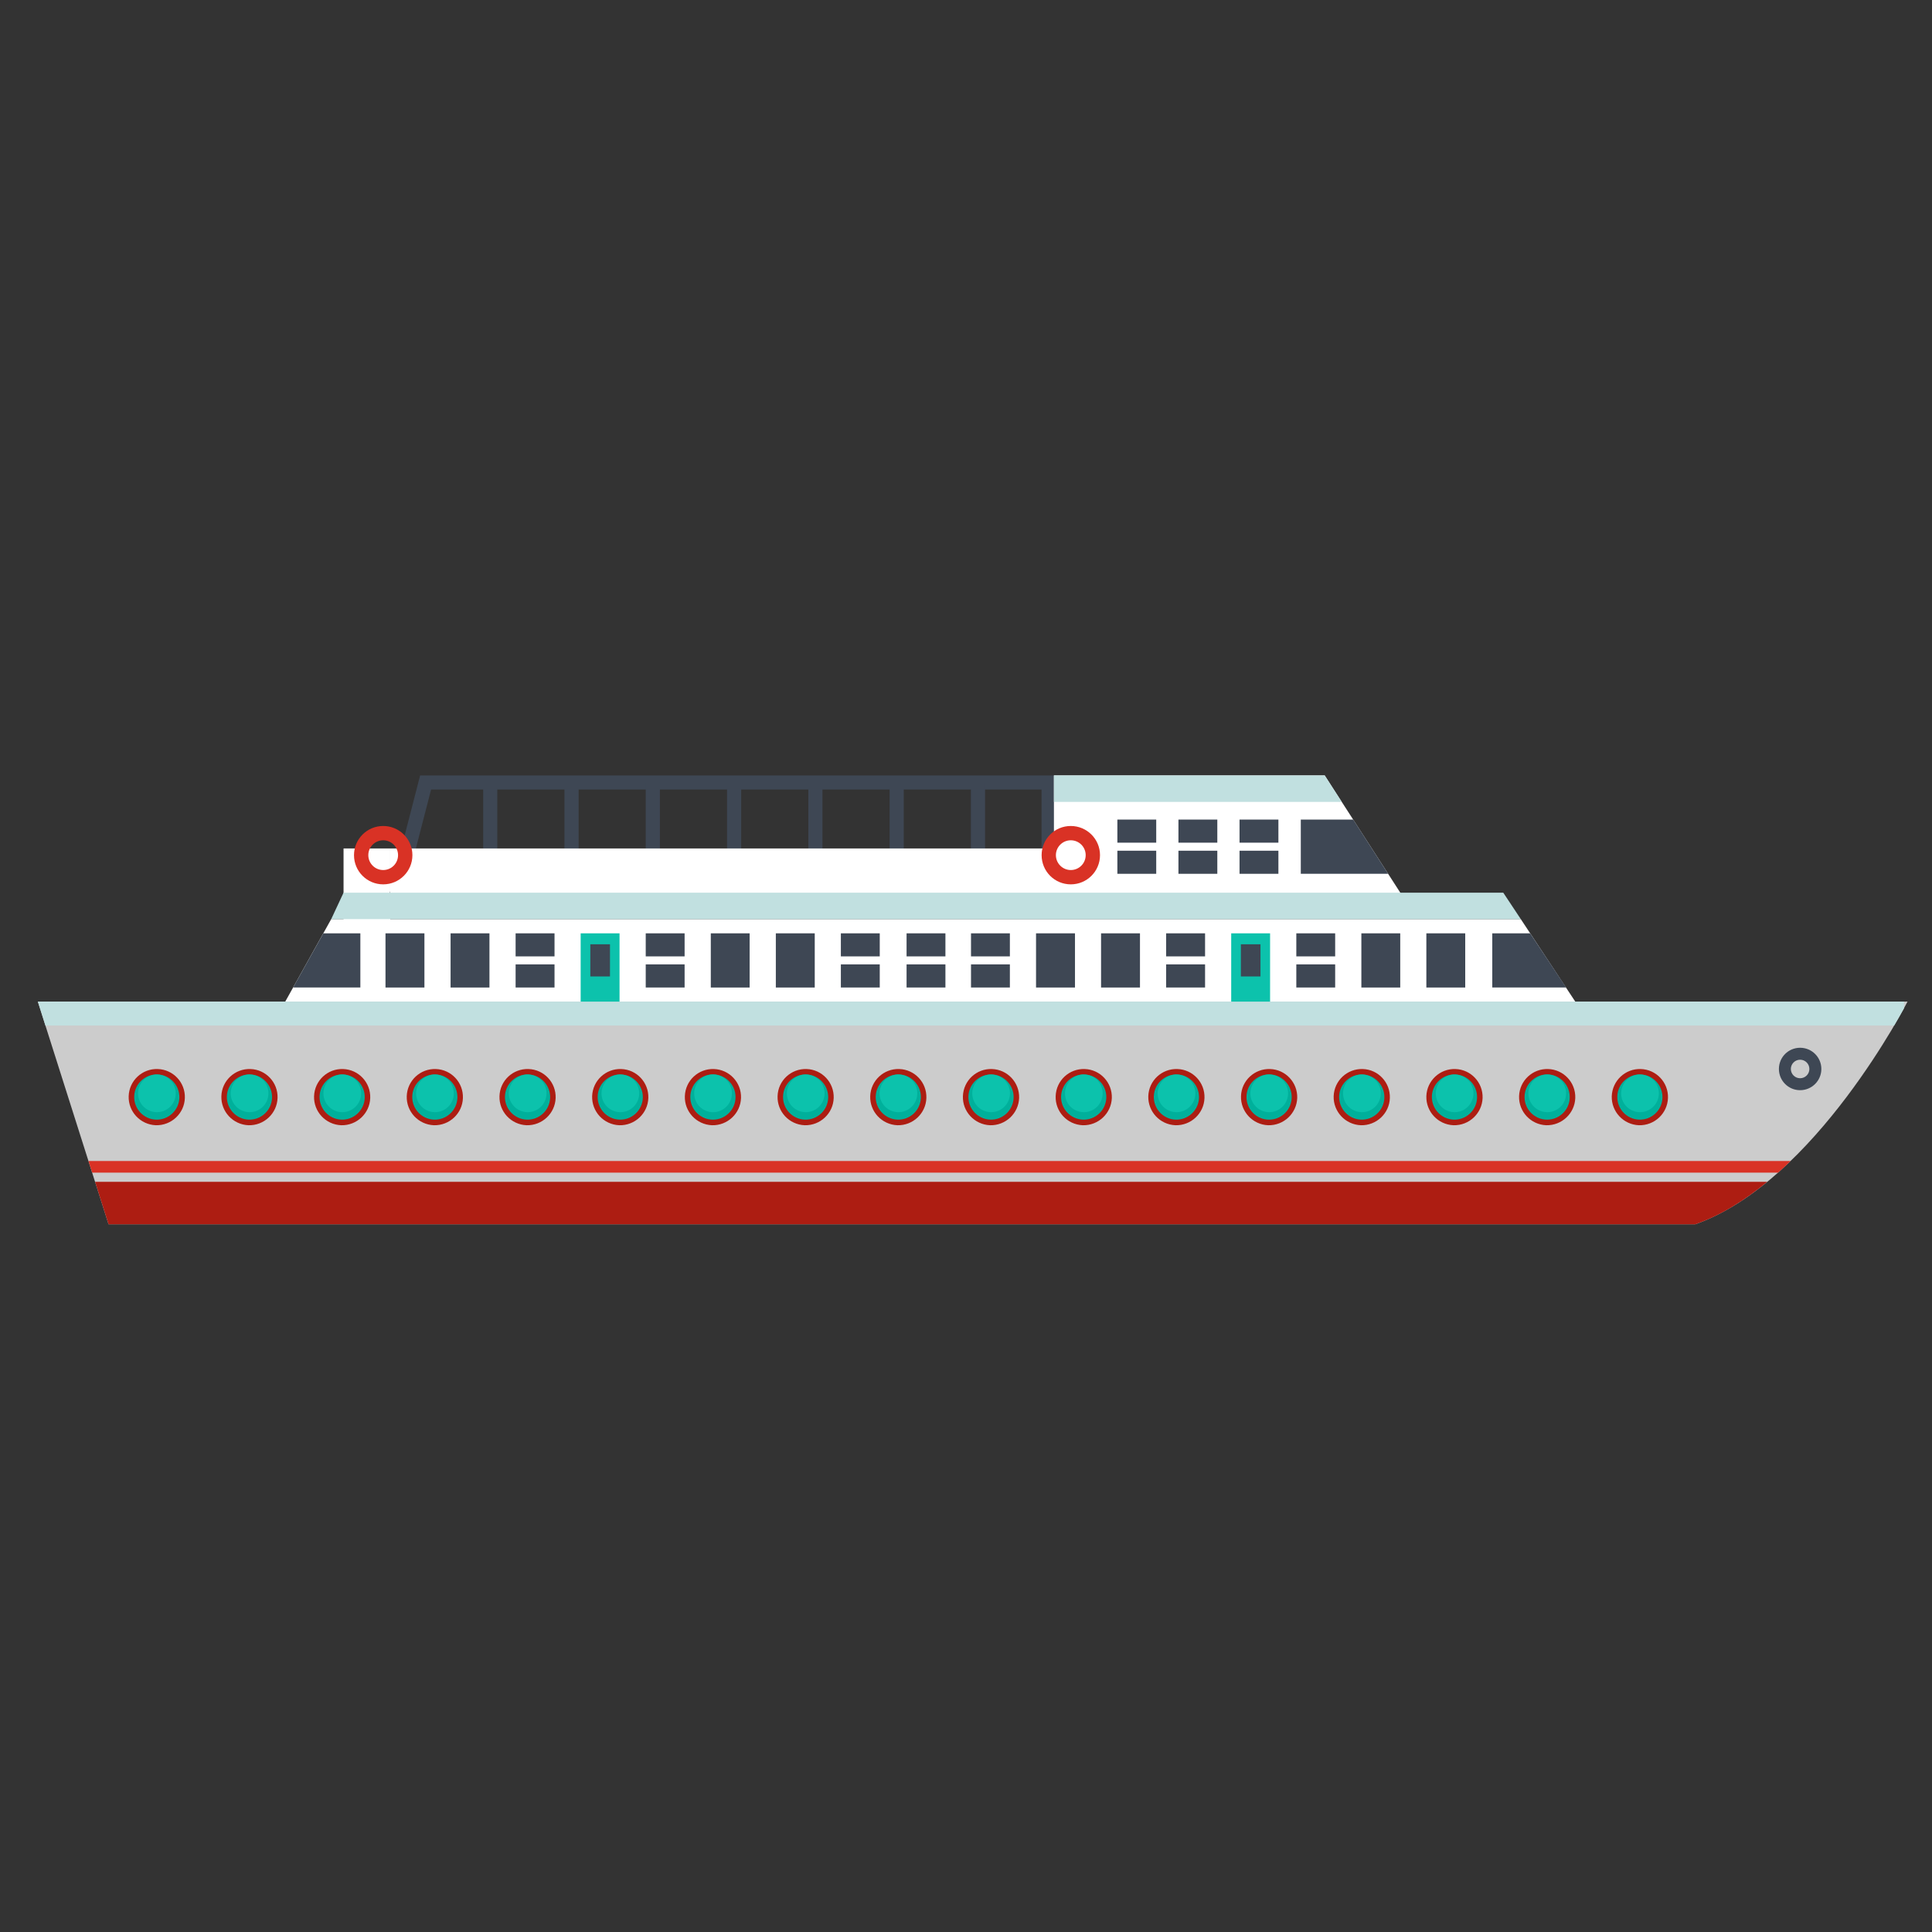 <?xml version="1.0" encoding="utf-8"?>
<!-- Generator: Adobe Illustrator 16.0.0, SVG Export Plug-In . SVG Version: 6.00 Build 0)  -->
<!DOCTYPE svg PUBLIC "-//W3C//DTD SVG 1.1//EN" "http://www.w3.org/Graphics/SVG/1.1/DTD/svg11.dtd">
<svg version="1.1" id="Layer_1" xmlns="http://www.w3.org/2000/svg" xmlns:xlink="http://www.w3.org/1999/xlink" x="0px" y="0px"
	 width="100px" height="100px" viewBox="0 0 100 100" enable-background="new 0 0 100 100" xml:space="preserve">
<rect x="0" y="0" width="100" height="100" fill="#333333" stroke="none"/>
<g>
	<g>
		<rect x="17.782" y="43.916" fill="#FFFFFF" width="2.417" height="4.961"/>
	</g>
	<g>
		<path fill="#3E4754" d="M21.746,40.137h32.895v6.403H20.094L21.746,40.137z M53.91,40.867H22.313l-1.276,4.94H53.91V40.867z"/>
	</g>
	<g>
		<path fill="#CCCCCC" d="M98.733,51.843c0,0-4.755,9.327-10.979,11.524H5.618l-3.66-11.524H98.733z"/>
	</g>
	<g>
		<polygon fill="#FFFFFF" points="68.567,40.137 72.695,46.54 54.551,46.54 54.551,40.137 		"/>
	</g>
	<g>
		<rect x="50.254" y="40.501" fill="#3E4754" width="0.732" height="3.842"/>
	</g>
	<g>
		<rect x="46.046" y="40.501" fill="#3E4754" width="0.732" height="3.842"/>
	</g>
	<g>
		<rect x="41.84" y="40.501" fill="#3E4754" width="0.73" height="3.842"/>
	</g>
	<g>
		<rect x="37.631" y="40.501" fill="#3E4754" width="0.733" height="3.842"/>
	</g>
	<g>
		<rect x="33.423" y="40.501" fill="#3E4754" width="0.733" height="3.842"/>
	</g>
	<g>
		<rect x="29.217" y="40.501" fill="#3E4754" width="0.733" height="3.842"/>
	</g>
	<g>
		<rect x="25.009" y="40.501" fill="#3E4754" width="0.731" height="3.842"/>
	</g>
	<g>
		<path fill="#AD1D12" d="M91.473,61.17c-1.153,0.951-2.402,1.734-3.718,2.197H5.618L4.921,61.17H91.473z"/>
	</g>
	<g>
		<path fill="#D93225" d="M4.579,60.094h88.102c-0.212,0.209-0.43,0.406-0.646,0.602H4.77L4.579,60.094z"/>
	</g>
	<g>
		<polygon fill="#FFFFFF" points="81.536,51.843 78.717,47.574 58.84,47.574 17.143,47.574 14.764,51.843 		"/>
	</g>
	<g>
		<path fill="#C1E0E0" d="M98.551,52.189c-0.117,0.209-0.285,0.513-0.508,0.891H2.351l-0.392-1.237h96.592V52.189z"/>
	</g>
	<g>
		<polygon fill="#C1E0E0" points="54.551,41.508 54.551,40.137 68.567,40.137 69.449,41.508 		"/>
	</g>
	<g>
		<rect x="20.199" y="43.916" fill="#FFFFFF" width="34.442" height="2.625"/>
	</g>
	<g>
		<polygon fill="#C1E0E0" points="78.717,47.574 17.143,47.574 17.782,46.205 77.809,46.205 		"/>
	</g>
	<g>
		<polygon fill="#3E4754" points="70.042,42.421 67.329,42.421 67.329,45.228 71.849,45.228 		"/>
	</g>
	<g>
		<rect x="73.828" y="48.309" fill="#3E4754" width="2.012" height="2.805"/>
	</g>
	<g>
		<rect x="70.464" y="48.309" fill="#3E4754" width="2.012" height="2.805"/>
	</g>
	<g>
		<rect x="63.727" y="48.309" fill="#0CC2AC" width="2.012" height="3.534"/>
	</g>
	<g>
		<rect x="64.227" y="48.876" fill="#3E4754" width="1.015" height="1.665"/>
	</g>
	<g>
		<rect x="60.359" y="48.309" fill="#3E4754" width="2.015" height="1.193"/>
	</g>
	<g>
		<rect x="60.359" y="49.916" fill="#3E4754" width="2.015" height="1.197"/>
	</g>
	<g>
		<rect x="33.423" y="48.309" fill="#3E4754" width="2.012" height="1.193"/>
	</g>
	<g>
		<rect x="33.423" y="49.916" fill="#3E4754" width="2.012" height="1.197"/>
	</g>
	<g>
		<rect x="50.259" y="48.309" fill="#3E4754" width="2.012" height="1.193"/>
	</g>
	<g>
		<rect x="50.259" y="49.916" fill="#3E4754" width="2.012" height="1.197"/>
	</g>
	<g>
		<rect x="64.158" y="42.421" fill="#3E4754" width="2.012" height="1.196"/>
	</g>
	<g>
		<rect x="64.158" y="44.033" fill="#3E4754" width="2.012" height="1.195"/>
	</g>
	<g>
		<rect x="60.996" y="42.421" fill="#3E4754" width="2.012" height="1.196"/>
	</g>
	<g>
		<rect x="60.996" y="44.033" fill="#3E4754" width="2.012" height="1.195"/>
	</g>
	<g>
		<rect x="57.835" y="42.421" fill="#3E4754" width="2.011" height="1.196"/>
	</g>
	<g>
		<rect x="57.835" y="44.033" fill="#3E4754" width="2.011" height="1.195"/>
	</g>
	<g>
		<rect x="46.924" y="48.309" fill="#3E4754" width="2.011" height="1.193"/>
	</g>
	<g>
		<rect x="46.924" y="49.916" fill="#3E4754" width="2.011" height="1.197"/>
	</g>
	<g>
		<rect x="43.523" y="48.309" fill="#3E4754" width="2.013" height="1.193"/>
	</g>
	<g>
		<rect x="43.523" y="49.916" fill="#3E4754" width="2.013" height="1.197"/>
	</g>
	<g>
		<rect x="26.688" y="48.309" fill="#3E4754" width="2.014" height="1.193"/>
	</g>
	<g>
		<rect x="26.688" y="49.916" fill="#3E4754" width="2.014" height="1.197"/>
	</g>
	<g>
		<rect x="67.097" y="48.309" fill="#3E4754" width="2.011" height="1.193"/>
	</g>
	<g>
		<rect x="67.097" y="49.916" fill="#3E4754" width="2.011" height="1.197"/>
	</g>
	<g>
		<rect x="56.991" y="48.309" fill="#3E4754" width="2.014" height="2.805"/>
	</g>
	<g>
		<rect x="53.625" y="48.309" fill="#3E4754" width="2.016" height="2.805"/>
	</g>
	<g>
		<rect x="40.157" y="48.309" fill="#3E4754" width="2.014" height="2.805"/>
	</g>
	<g>
		<rect x="36.791" y="48.309" fill="#3E4754" width="2.01" height="2.805"/>
	</g>
	<g>
		<rect x="30.055" y="48.309" fill="#0CC2AC" width="2.012" height="3.534"/>
	</g>
	<g>
		<rect x="30.555" y="48.876" fill="#3E4754" width="1.017" height="1.665"/>
	</g>
	<g>
		<rect x="23.322" y="48.309" fill="#3E4754" width="2.012" height="2.805"/>
	</g>
	<g>
		<rect x="19.953" y="48.309" fill="#3E4754" width="2.015" height="2.805"/>
	</g>
	<g>
		<path fill="#D93225" d="M53.914,44.262c0,0.837,0.673,1.512,1.51,1.512c0.836,0,1.512-0.675,1.512-1.512
			c0-0.831-0.676-1.509-1.512-1.509C54.587,42.752,53.914,43.431,53.914,44.262z M54.653,44.262c0-0.424,0.347-0.769,0.771-0.769
			c0.427,0,0.771,0.345,0.771,0.769c0,0.427-0.345,0.771-0.771,0.771C55,45.033,54.653,44.688,54.653,44.262z"/>
	</g>
	<g>
		<path fill="#D93225" d="M18.323,44.262c0,0.837,0.676,1.512,1.511,1.512s1.512-0.675,1.512-1.512c0-0.831-0.676-1.509-1.512-1.509
			S18.323,43.431,18.323,44.262z M19.064,44.262c0-0.424,0.346-0.769,0.77-0.769c0.425,0,0.769,0.345,0.769,0.769
			c0,0.427-0.343,0.771-0.769,0.771C19.41,45.033,19.064,44.688,19.064,44.262z"/>
	</g>
	<g>
		<g>
			<path fill="#AD1D12" d="M83.424,56.738c-0.023,0.801,0.604,1.473,1.406,1.504c0.806,0.021,1.478-0.611,1.504-1.41
				c0.028-0.803-0.604-1.475-1.407-1.499C84.127,55.305,83.455,55.932,83.424,56.738z"/>
		</g>
		<g>
			<path fill="#00B09B" d="M83.711,56.746c-0.02,0.645,0.481,1.184,1.131,1.207c0.647,0.021,1.188-0.486,1.207-1.133
				c0.018-0.645-0.487-1.186-1.136-1.205C84.271,55.594,83.731,56.1,83.711,56.746z"/>
		</g>
		<g>
			<path fill="#0CC2AC" d="M83.909,56.559c-0.018,0.541,0.407,0.988,0.945,1.006c0.538,0.02,0.99-0.404,1.008-0.943
				c0.019-0.541-0.405-0.988-0.949-1.006C84.379,55.596,83.933,56.02,83.909,56.559z"/>
		</g>
	</g>
	<g>
		<g>
			<path fill="#AD1D12" d="M78.627,56.738c-0.024,0.801,0.605,1.473,1.405,1.504c0.803,0.021,1.476-0.611,1.504-1.41
				c0.026-0.803-0.605-1.475-1.407-1.499C79.33,55.305,78.653,55.932,78.627,56.738z"/>
		</g>
		<g>
			<circle fill="#00B09B" cx="80.08" cy="56.783" r="1.17"/>
		</g>
		<g>
			<path fill="#0CC2AC" d="M79.108,56.559c-0.015,0.541,0.406,0.988,0.948,1.006c0.537,0.02,0.991-0.404,1.005-0.943
				c0.019-0.541-0.405-0.988-0.943-1.006C79.581,55.596,79.132,56.02,79.108,56.559z"/>
		</g>
	</g>
	<g>
		<g>
			<path fill="#AD1D12" d="M73.828,56.738c-0.025,0.801,0.604,1.473,1.406,1.504c0.805,0.021,1.477-0.611,1.505-1.41
				c0.025-0.803-0.604-1.475-1.407-1.499C74.535,55.305,73.855,55.932,73.828,56.738z"/>
		</g>
		<g>
			<path fill="#00B09B" d="M74.113,56.746c-0.017,0.645,0.487,1.184,1.134,1.207c0.643,0.021,1.185-0.486,1.206-1.133
				c0.019-0.645-0.485-1.186-1.134-1.205C74.674,55.594,74.137,56.1,74.113,56.746z"/>
		</g>
		<g>
			<path fill="#0CC2AC" d="M74.317,56.559c-0.022,0.541,0.402,0.988,0.941,1.006c0.536,0.02,0.989-0.404,1.008-0.943
				c0.018-0.541-0.407-0.988-0.947-1.006C74.781,55.596,74.335,56.02,74.317,56.559z"/>
		</g>
	</g>
	<g>
		<g>
			<path fill="#AD1D12" d="M69.03,56.738c-0.024,0.801,0.605,1.473,1.409,1.504c0.801,0.021,1.477-0.611,1.5-1.41
				c0.026-0.803-0.603-1.475-1.401-1.499C69.733,55.305,69.059,55.932,69.03,56.738z"/>
		</g>
		<g>
			<path fill="#00B09B" d="M69.313,56.746c-0.017,0.645,0.49,1.184,1.134,1.207c0.647,0.021,1.188-0.486,1.208-1.133
				c0.02-0.645-0.488-1.186-1.134-1.205C69.875,55.594,69.336,56.1,69.313,56.746z"/>
		</g>
		<g>
			<path fill="#0CC2AC" d="M69.517,56.559c-0.018,0.541,0.406,0.988,0.947,1.006c0.533,0.02,0.988-0.404,1.006-0.943
				c0.017-0.541-0.408-0.988-0.948-1.006C69.986,55.596,69.536,56.02,69.517,56.559z"/>
		</g>
	</g>
	<g>
		<g>
			<path fill="#AD1D12" d="M64.234,56.738c-0.025,0.801,0.604,1.473,1.405,1.504c0.805,0.021,1.475-0.611,1.505-1.41
				c0.024-0.803-0.605-1.475-1.407-1.499C64.937,55.305,64.258,55.932,64.234,56.738z"/>
		</g>
		<g>
			<circle fill="#00B09B" cx="65.688" cy="56.783" r="1.171"/>
		</g>
		<g>
			<path fill="#0CC2AC" d="M64.72,56.559c-0.02,0.541,0.407,0.988,0.945,1.006c0.533,0.02,0.988-0.404,1.006-0.943
				c0.018-0.541-0.409-0.988-0.947-1.006C65.188,55.596,64.741,56.02,64.72,56.559z"/>
		</g>
	</g>
	<g>
		<g>
			<path fill="#AD1D12" d="M59.436,56.738c-0.023,0.801,0.603,1.473,1.408,1.504c0.801,0.021,1.475-0.611,1.5-1.41
				c0.028-0.803-0.604-1.475-1.404-1.499C60.136,55.305,59.462,55.932,59.436,56.738z"/>
		</g>
		<g>
			<path fill="#00B09B" d="M59.721,56.746c-0.019,0.645,0.487,1.184,1.131,1.207c0.646,0.021,1.187-0.486,1.209-1.133
				c0.017-0.645-0.485-1.186-1.136-1.205C60.281,55.594,59.741,56.1,59.721,56.746z"/>
		</g>
		<g>
			<path fill="#0CC2AC" d="M59.921,56.559c-0.019,0.541,0.404,0.988,0.945,1.006c0.537,0.02,0.989-0.404,1.007-0.943
				c0.017-0.541-0.407-0.988-0.948-1.006C60.391,55.596,59.94,56.02,59.921,56.559z"/>
		</g>
	</g>
	<g>
		<g>
			<path fill="#AD1D12" d="M54.641,56.738c-0.028,0.801,0.602,1.473,1.402,1.504c0.805,0.021,1.477-0.611,1.505-1.41
				c0.025-0.803-0.604-1.475-1.405-1.499C55.341,55.305,54.666,55.932,54.641,56.738z"/>
		</g>
		<g>
			<path fill="#00B09B" d="M54.921,56.746c-0.02,0.645,0.488,1.184,1.134,1.207c0.646,0.021,1.186-0.486,1.208-1.133
				c0.019-0.645-0.487-1.186-1.135-1.205C55.481,55.594,54.947,56.1,54.921,56.746z"/>
		</g>
		<g>
			<path fill="#0CC2AC" d="M55.124,56.559c-0.018,0.541,0.406,0.988,0.943,1.006c0.539,0.02,0.991-0.404,1.005-0.943
				c0.022-0.541-0.406-0.988-0.944-1.006C55.592,55.596,55.143,56.02,55.124,56.559z"/>
		</g>
	</g>
	<g>
		<g>
			<path fill="#AD1D12" d="M49.84,56.738c-0.029,0.801,0.606,1.473,1.406,1.504c0.802,0.021,1.475-0.611,1.504-1.41
				c0.024-0.803-0.605-1.475-1.41-1.499C50.542,55.305,49.867,55.932,49.84,56.738z"/>
		</g>
		<g>
			<path fill="#00B09B" d="M50.124,56.746c-0.019,0.645,0.489,1.184,1.134,1.207c0.643,0.021,1.185-0.486,1.207-1.133
				c0.019-0.645-0.486-1.186-1.133-1.205C50.684,55.594,50.147,56.1,50.124,56.746z"/>
		</g>
		<g>
			<path fill="#0CC2AC" d="M50.324,56.559c-0.017,0.541,0.408,0.988,0.945,1.006c0.538,0.02,0.989-0.404,1.006-0.943
				c0.019-0.541-0.404-0.988-0.943-1.006C50.797,55.596,50.346,56.02,50.324,56.559z"/>
		</g>
	</g>
	<g>
		<g>
			<path fill="#AD1D12" d="M45.042,56.738c-0.026,0.801,0.604,1.473,1.407,1.504c0.804,0.021,1.475-0.611,1.5-1.41
				c0.026-0.803-0.603-1.475-1.405-1.499C45.745,55.305,45.069,55.932,45.042,56.738z"/>
		</g>
		<g>
			<path fill="#00B09B" d="M45.326,56.746c-0.02,0.645,0.487,1.184,1.132,1.207c0.646,0.021,1.184-0.486,1.208-1.133
				c0.017-0.645-0.487-1.186-1.134-1.205C45.889,55.594,45.351,56.1,45.326,56.746z"/>
		</g>
		<g>
			<path fill="#0CC2AC" d="M45.526,56.559c-0.016,0.541,0.408,0.988,0.945,1.006c0.536,0.02,0.991-0.404,1.007-0.943
				c0.02-0.541-0.406-0.988-0.947-1.006C45.997,55.596,45.548,56.02,45.526,56.559z"/>
		</g>
	</g>
	<g>
		<g>
			<path fill="#AD1D12" d="M40.247,56.738c-0.027,0.801,0.601,1.473,1.404,1.504c0.803,0.021,1.477-0.611,1.501-1.41
				c0.026-0.803-0.604-1.475-1.405-1.499C40.947,55.305,40.271,55.932,40.247,56.738z"/>
		</g>
		<g>
			<path fill="#00B09B" d="M40.53,56.746c-0.021,0.645,0.486,1.184,1.13,1.207c0.647,0.021,1.186-0.486,1.208-1.133
				c0.016-0.645-0.486-1.186-1.134-1.205C41.09,55.594,40.551,56.1,40.53,56.746z"/>
		</g>
		<g>
			<path fill="#0CC2AC" d="M40.729,56.559c-0.018,0.541,0.406,0.988,0.945,1.006c0.538,0.02,0.99-0.404,1.007-0.943
				c0.017-0.541-0.407-0.988-0.946-1.006C41.199,55.596,40.75,56.02,40.729,56.559z"/>
		</g>
	</g>
	<g>
		<g>
			<path fill="#AD1D12" d="M35.448,56.738c-0.027,0.801,0.602,1.473,1.406,1.504c0.801,0.021,1.475-0.611,1.501-1.41
				c0.027-0.803-0.604-1.475-1.406-1.499C36.148,55.305,35.473,55.932,35.448,56.738z"/>
		</g>
		<g>
			<circle fill="#00B09B" cx="36.901" cy="56.783" r="1.171"/>
		</g>
		<g>
			<circle fill="#0CC2AC" cx="36.907" cy="56.59" r="0.977"/>
		</g>
	</g>
	<g>
		<g>
			<path fill="#AD1D12" d="M30.649,56.738c-0.025,0.801,0.603,1.473,1.405,1.504c0.805,0.021,1.478-0.611,1.504-1.41
				c0.026-0.803-0.605-1.475-1.405-1.499C31.352,55.305,30.676,55.932,30.649,56.738z"/>
		</g>
		<g>
			<path fill="#00B09B" d="M30.935,56.746c-0.021,0.645,0.485,1.184,1.131,1.207c0.645,0.021,1.185-0.486,1.208-1.133
				c0.017-0.645-0.487-1.186-1.136-1.205C31.494,55.594,30.955,56.1,30.935,56.746z"/>
		</g>
		<g>
			<path fill="#0CC2AC" d="M31.135,56.559c-0.02,0.541,0.406,0.988,0.945,1.006c0.535,0.02,0.989-0.404,1.005-0.943
				c0.018-0.541-0.406-0.988-0.947-1.006C31.604,55.596,31.153,56.02,31.135,56.559z"/>
		</g>
	</g>
	<g>
		<g>
			<path fill="#AD1D12" d="M25.853,56.738c-0.026,0.801,0.603,1.473,1.404,1.504c0.803,0.021,1.476-0.611,1.503-1.41
				c0.027-0.803-0.604-1.475-1.406-1.499C26.553,55.305,25.877,55.932,25.853,56.738z"/>
		</g>
		<g>
			<path fill="#00B09B" d="M26.136,56.746c-0.02,0.645,0.487,1.184,1.131,1.207c0.646,0.021,1.186-0.486,1.209-1.133
				c0.018-0.645-0.487-1.186-1.135-1.205C26.695,55.594,26.159,56.1,26.136,56.746z"/>
		</g>
		<g>
			<path fill="#0CC2AC" d="M26.336,56.559c-0.017,0.541,0.408,0.988,0.944,1.006c0.537,0.02,0.991-0.404,1.008-0.943
				c0.018-0.541-0.407-0.988-0.947-1.006C26.806,55.596,26.356,56.02,26.336,56.559z"/>
		</g>
	</g>
	<g>
		<g>
			<path fill="#AD1D12" d="M21.053,56.738c-0.026,0.801,0.603,1.473,1.407,1.504c0.802,0.021,1.478-0.611,1.5-1.41
				c0.027-0.803-0.603-1.475-1.404-1.499C21.755,55.305,21.08,55.932,21.053,56.738z"/>
		</g>
		<g>
			<path fill="#00B09B" d="M21.338,56.746c-0.021,0.645,0.486,1.184,1.131,1.207c0.646,0.021,1.186-0.486,1.207-1.133
				c0.019-0.645-0.485-1.186-1.134-1.205C21.899,55.594,21.36,56.1,21.338,56.746z"/>
		</g>
		<g>
			<path fill="#0CC2AC" d="M21.538,56.559c-0.017,0.541,0.407,0.988,0.945,1.006c0.538,0.02,0.99-0.404,1.006-0.943
				c0.018-0.541-0.406-0.988-0.947-1.006C22.007,55.596,21.558,56.02,21.538,56.559z"/>
		</g>
	</g>
	<g>
		<g>
			<path fill="#AD1D12" d="M16.256,56.738c-0.027,0.801,0.602,1.473,1.404,1.504c0.804,0.021,1.478-0.611,1.503-1.41
				c0.027-0.803-0.603-1.475-1.406-1.499C16.957,55.305,16.283,55.932,16.256,56.738z"/>
		</g>
		<g>
			<path fill="#00B09B" d="M16.54,56.746c-0.019,0.645,0.487,1.184,1.132,1.207c0.644,0.021,1.185-0.486,1.208-1.133
				c0.017-0.645-0.487-1.186-1.134-1.205C17.101,55.594,16.564,56.1,16.54,56.746z"/>
		</g>
		<g>
			<circle fill="#0CC2AC" cx="17.716" cy="56.59" r="0.976"/>
		</g>
	</g>
	<g>
		<g>
			<path fill="#AD1D12" d="M11.458,56.738c-0.026,0.801,0.603,1.473,1.405,1.504c0.805,0.021,1.476-0.611,1.503-1.41
				c0.028-0.803-0.603-1.475-1.404-1.499C12.16,55.305,11.483,55.932,11.458,56.738z"/>
		</g>
		<g>
			<path fill="#00B09B" d="M11.742,56.746c-0.02,0.645,0.487,1.184,1.132,1.207c0.646,0.021,1.186-0.486,1.208-1.133
				c0.017-0.645-0.486-1.186-1.134-1.205C12.305,55.594,11.766,56.1,11.742,56.746z"/>
		</g>
		<g>
			<path fill="#0CC2AC" d="M11.942,56.559c-0.016,0.541,0.407,0.988,0.946,1.006c0.537,0.02,0.99-0.404,1.005-0.943
				c0.021-0.541-0.405-0.988-0.944-1.006C12.413,55.596,11.963,56.02,11.942,56.559z"/>
		</g>
	</g>
	<g>
		<g>
			<path fill="#AD1D12" d="M6.66,56.738c-0.026,0.801,0.604,1.473,1.406,1.504c0.803,0.021,1.478-0.611,1.502-1.41
				c0.028-0.803-0.603-1.475-1.405-1.499C7.363,55.305,6.686,55.932,6.66,56.738z"/>
		</g>
		<g>
			<path fill="#00B09B" d="M6.946,56.746c-0.021,0.645,0.486,1.184,1.131,1.207c0.645,0.021,1.186-0.486,1.208-1.133
				c0.018-0.645-0.486-1.186-1.135-1.205C7.504,55.594,6.967,56.1,6.946,56.746z"/>
		</g>
		<g>
			<path fill="#0CC2AC" d="M7.144,56.559c-0.017,0.541,0.409,0.988,0.945,1.006c0.538,0.02,0.991-0.404,1.008-0.943
				c0.017-0.541-0.407-0.988-0.947-1.006C7.614,55.596,7.165,56.02,7.144,56.559z"/>
		</g>
	</g>
	<g>
		<path fill="#3E4754" d="M92.076,55.33c0,0.606,0.489,1.098,1.097,1.098c0.606,0,1.1-0.491,1.1-1.098
			c0-0.607-0.493-1.098-1.1-1.098C92.565,54.232,92.076,54.723,92.076,55.33z M92.694,55.33c0-0.264,0.215-0.479,0.479-0.479
			c0.268,0,0.48,0.215,0.48,0.479s-0.213,0.479-0.48,0.479C92.909,55.81,92.694,55.594,92.694,55.33z"/>
	</g>
	<g>
		<polygon fill="#3E4754" points="79.2,48.309 77.24,48.309 77.24,51.113 81.063,51.113 		"/>
	</g>
	<g>
		<polygon fill="#3E4754" points="16.736,48.309 18.652,48.309 18.652,51.113 15.171,51.113 		"/>
	</g>
</g>
</svg>
